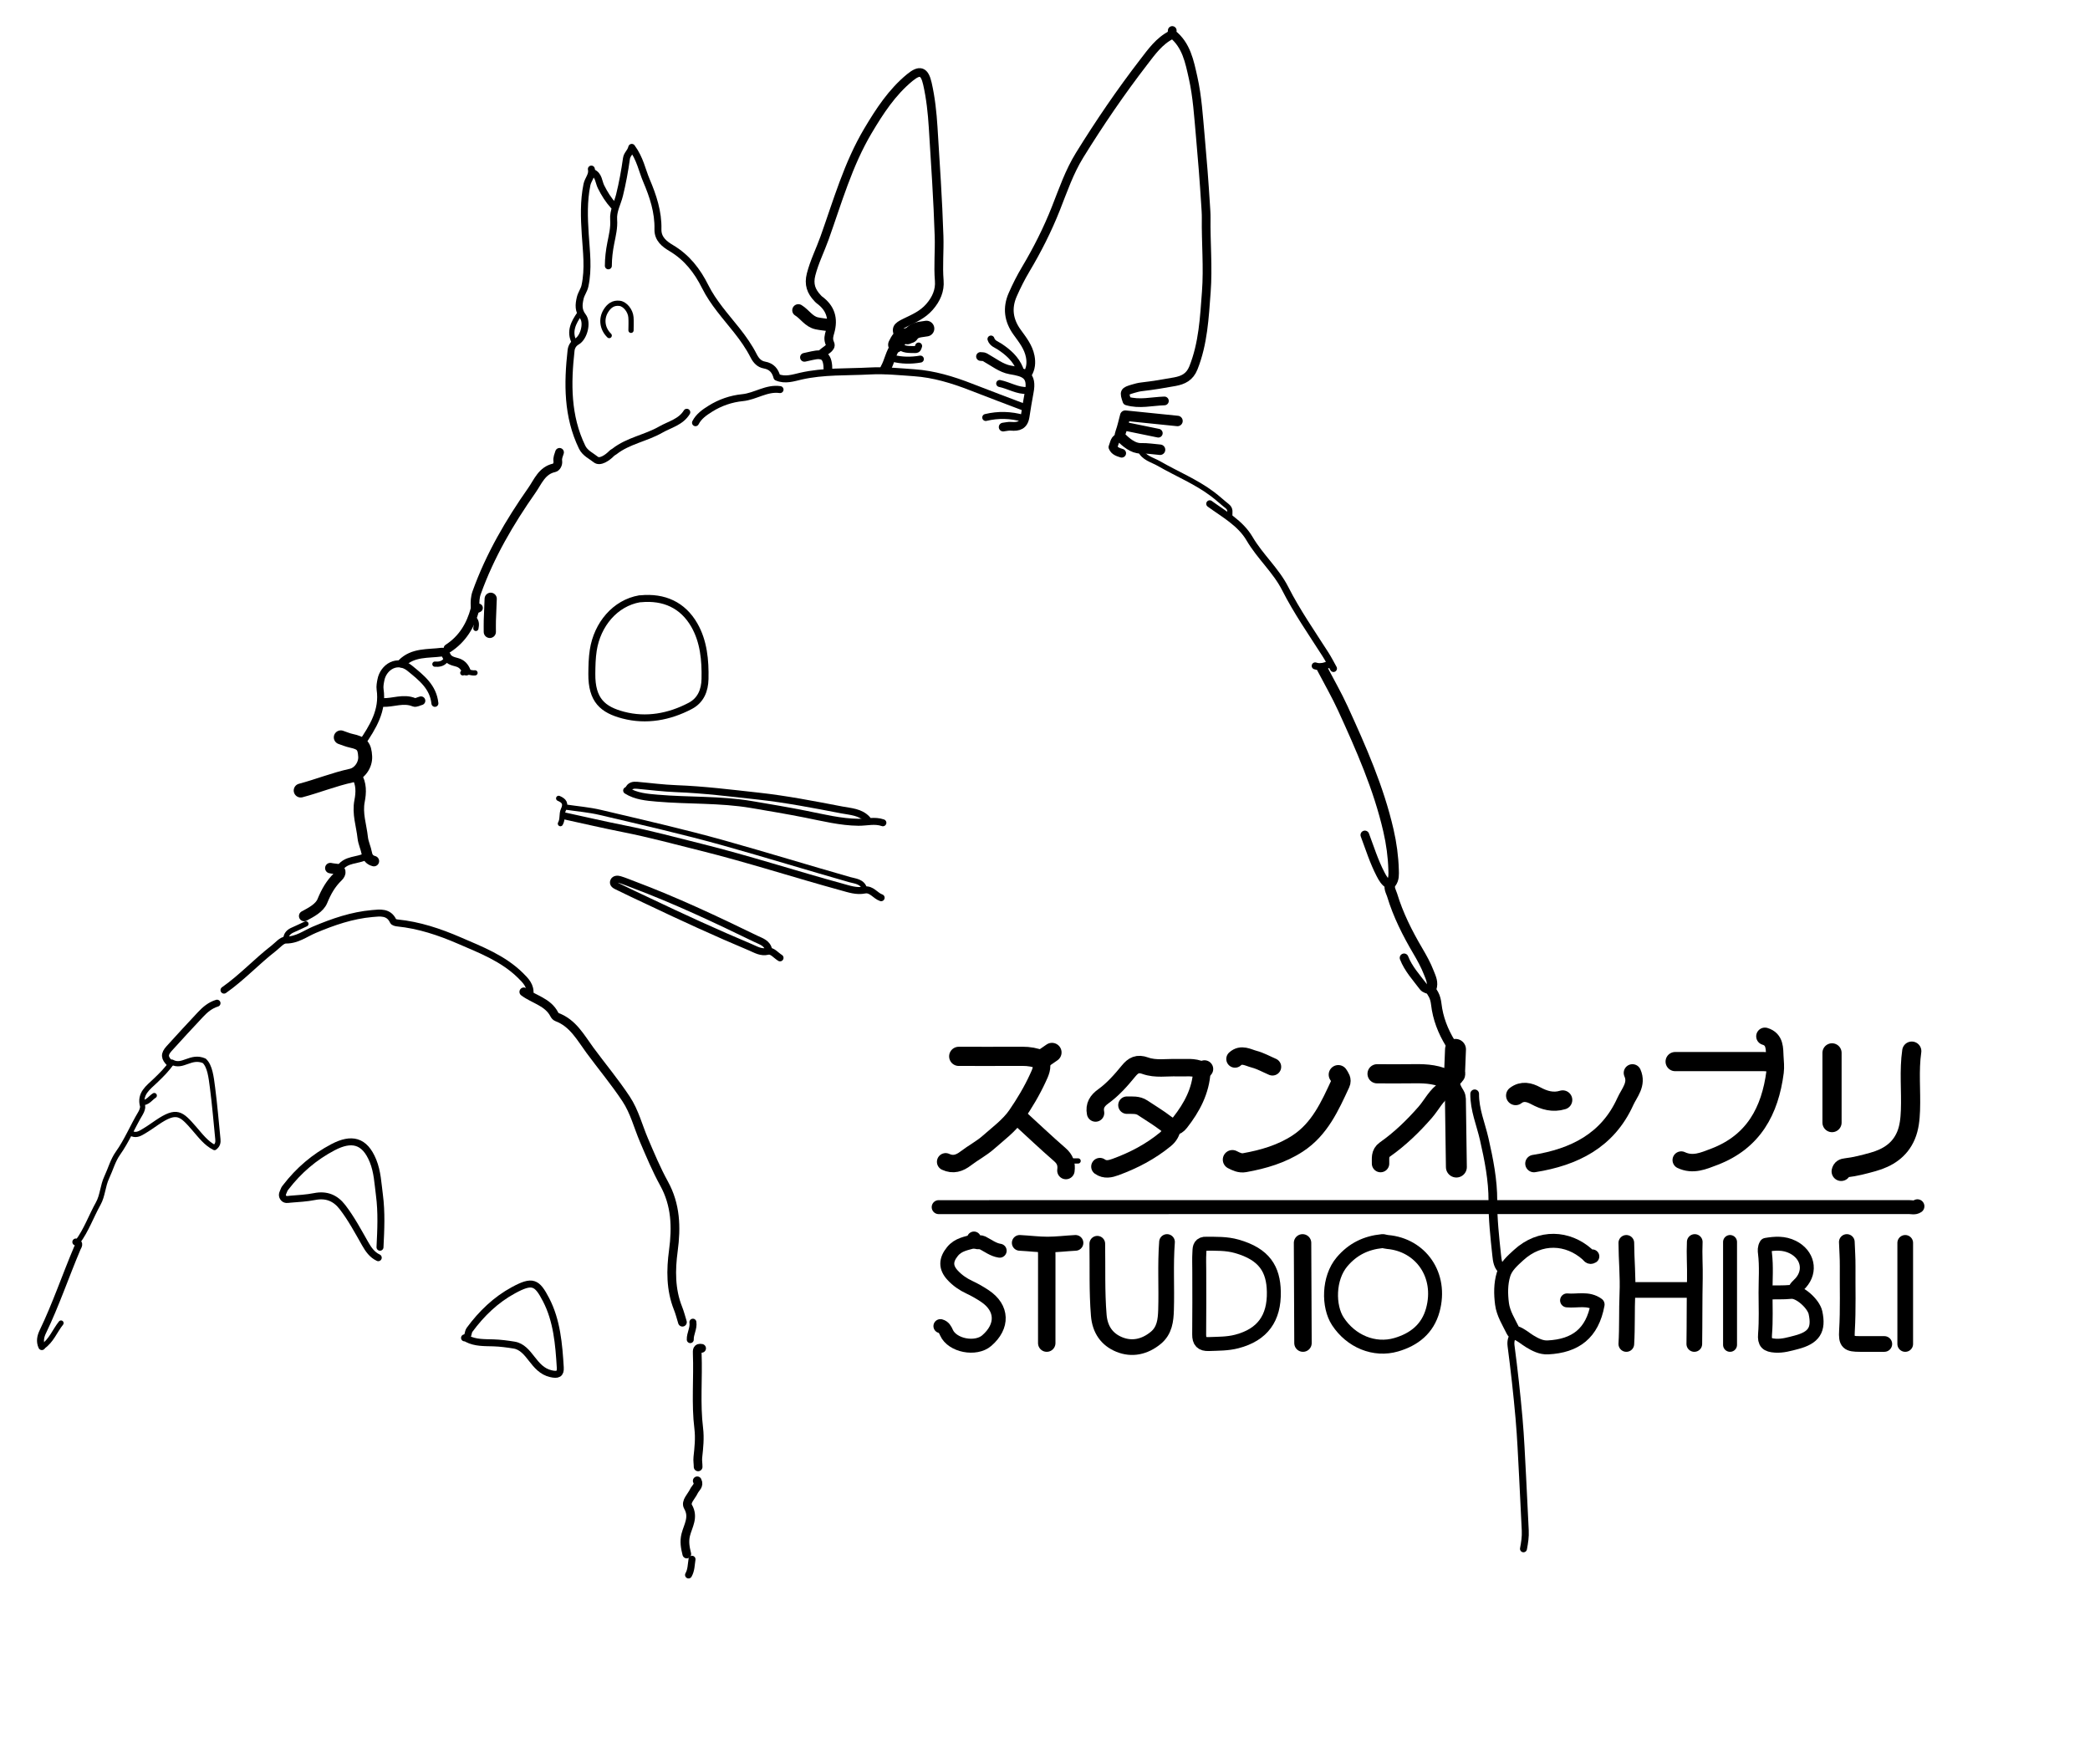 <svg version="1.1" id="Layer_1" xmlns="http://www.w3.org/2000/svg" xmlns:xlink="http://www.w3.org/1999/xlink" x="0px" y="0px"
	 width="100%" viewBox="0 0 1199 1012" enable-background="new 0 0 1199 1012" xml:space="preserve">
<path fill="none" opacity="1" stroke="#000000" stroke-linecap="round" stroke-linejoin="round" stroke-width="8"
	d="
M1100,692 
	C1098.422,693.059 1096.656,692.466 1095,692.466 
	C909.5,692.502 724,692.5 538.5,692.5 
"/>
<path fill="none" opacity="1" stroke="#000000" stroke-linecap="round" stroke-linejoin="round" stroke-width="5"
	d="
M516,193.5 
	C513.757,188.556 514.18,187.551 519.499,184.997 
	C524.42,182.634 529.287,180.547 533.163,176.144 
	C537.169,171.593 539.291,166.575 538.835,161.014 
	C538.136,152.485 538.997,144.007 538.726,135.493 
	C538.064,114.632 536.623,93.823 535.331,73.01 
	C534.813,64.666 533.913,56.24 532.04,47.991 
	C530.39,40.729 527.691,39.784 521.978,44.473 
	C511.718,52.895 504.655,63.753 497.974,74.985 
	C486.523,94.235 480.491,115.661 473.045,136.516 
	C470.546,143.517 467.175,150.144 465.307,157.451 
	C463.854,163.128 465.356,167.143 469.001,170.999 
	C469.325,171.341 469.629,171.718 470.006,171.992 
	C476.496,176.711 478.371,182.788 476.153,190.544 
	C475.624,192.39 474.887,194.465 476.146,197.165 
	C477.351,199.749 472.692,201.214 471,203.5 
"/>
<path fill="none" opacity="1" stroke="#000000" stroke-linecap="round" stroke-linejoin="round" stroke-width="5"
	d="
M672.5,17.5 
	C672.5,18.167 672.217,19.19 672.541,19.448 
	C680.625,25.862 682.389,35.308 684.452,44.511 
	C686.919,55.521 687.561,66.777 688.585,77.992 
	C689.786,91.149 690.804,104.308 691.626,117.492 
	C691.781,119.989 691.995,122.508 691.961,124.999 
	C691.772,139.167 693.107,153.322 692.041,167.503 
	C690.932,182.261 690.239,197 684.634,211.053 
	C682.535,216.316 678.745,218.087 673.993,218.961 
	C667.689,220.12 661.352,221.165 654.988,221.893 
	C653.234,222.093 651.632,222.53 650.004,223.014 
	C644.868,224.54 644.747,224.82 646.5,229.999 
	C653.667,232.139 660.833,230.221 668,230 
"/>
<path fill="none" opacity="1" stroke="#000000" stroke-linecap="round" stroke-linejoin="round" stroke-width="5"
	d="
M672,20 
	C665.04,23.488 660.618,29.776 656.13,35.6 
	C642.947,52.708 630.781,70.548 619.404,88.941 
	C613.432,98.595 609.831,109.238 605.738,119.594 
	C600.926,131.768 595.097,143.299 588.44,154.464 
	C585.635,159.168 583.2,164.014 581.006,169.003 
	C577.645,176.645 578.594,183.749 583.466,190.525 
	C586.565,194.836 589.977,199.02 591.023,204.496 
	C591.702,208.047 591.414,211.379 589.5,214.5 
"/>
<path fill="none" opacity="1" stroke="#000000" stroke-linecap="round" stroke-linejoin="round" stroke-width="5"
	d="
M300.5,569 
	C306.3,573.378 314.335,574.736 318.026,581.987 
	C318.331,582.586 318.911,583.24 319.513,583.464 
	C328.766,586.91 333.11,595.261 338.464,602.527 
	C345.325,611.839 352.75,620.705 359.161,630.394 
	C364.048,637.781 366.047,646.152 369.416,654.036 
	C373.025,662.484 376.55,670.946 380.988,679.007 
	C387.684,691.167 388.12,703.934 386.288,717.539 
	C384.819,728.442 384.672,739.79 388.97,750.512 
	C390.006,753.097 390.667,755.833 391.5,758.5 
"/>
<path fill="none" opacity="1" stroke="#000000" stroke-linecap="round" stroke-linejoin="round" stroke-width="4"
	d="
M441,545 
	C440.17,540.907 436.521,540 433.488,538.524 
	C410.528,527.352 387.426,516.494 363.5,507.5 
	C360.834,506.498 358.205,505.371 355.482,504.561 
	C354.337,504.221 352.665,504.171 352.064,505.528 
	C351.348,507.148 353.079,507.952 354.035,508.431 
	C359.966,511.402 366.008,514.15 371.999,517.003 
	C391.329,526.211 410.784,535.149 430.525,543.441 
	C433.637,544.749 436.533,546.682 440.553,545.724 
	C442.999,545.141 445.196,548.116 447.5,549.5 
"/>
<path fill="none" opacity="1" stroke="#000000" stroke-linecap="round" stroke-linejoin="round" stroke-width="4"
	d="
M218,715.5 
	C218.498,705.489 218.987,695.53 217.659,685.479 
	C216.788,678.886 216.536,672.257 214.003,665.999 
	C209.178,654.079 201.582,652.607 191.059,658.113 
	C180.432,663.672 171.364,671.414 164.004,681.003 
	C163.639,681.479 163.209,681.958 163.024,682.508 
	C162.538,683.957 161.344,685.316 162.486,687.009 
	C163.559,688.598 165.163,688.054 166.496,687.949 
	C171.173,687.58 175.898,687.326 180.485,686.423 
	C187.238,685.093 192.422,687.214 196.492,692.506 
	C201.533,699.063 205.409,706.351 209.488,713.507 
	C211.359,716.788 213.446,719.822 217,721.5 
"/>
<path fill="none" opacity="1" stroke="#000000" stroke-linecap="round" stroke-linejoin="round" stroke-width="4"
	d="
M323.5,468 
	C335,470.5 346.466,473.17 358.008,475.457 
	C372.817,478.392 387.369,482.346 402.003,485.989 
	C429.255,492.771 455.961,501.474 483.031,508.886 
	C487.162,510.017 491.395,511.514 496.019,510.594 
	C499.962,509.809 502.158,513.87 505.5,515 
"/>
<path fill="none" opacity="1" stroke="#000000" stroke-linecap="round" stroke-linejoin="round" stroke-width="3"
	d="
M496,510 
	C494.812,505.624 490.6,505.51 487.467,504.617 
	C463.422,497.764 439.519,490.413 415.454,483.662 
	C391.997,477.082 368.197,471.705 344.48,466.084 
	C337.944,464.534 331.167,464 324.5,463 
"/>
<path fill="none" opacity="1" stroke="#000000" stroke-linecap="round" stroke-linejoin="round" stroke-width="4"
	d="
M304,570.5 
	C304.656,565.589 301.591,562.535 298.499,559.501 
	C288.584,549.771 275.865,544.906 263.48,539.547 
	C252.125,534.633 240.431,530.72 228.003,529.468 
	C227.145,529.381 225.849,529.057 225.575,528.465 
	C222.997,522.894 217.996,523.683 213.507,524.078 
	C201.935,525.096 191.118,528.833 180.432,533.34 
	C175.146,535.57 170.402,539.343 163.997,539.272 
	C161.683,539.246 159.276,542.259 157.01,544.013 
	C147.179,551.618 138.721,560.856 128.5,568 
"/>
<path fill="none" opacity="1" stroke="#000000" stroke-linecap="round" stroke-linejoin="round" stroke-width="4"
	d="
M349,152.5 
	C349.014,148.111 349.54,143.811 350.394,139.479 
	C351.265,135.062 352.388,130.628 352.042,125.997 
	C351.669,121.006 354.252,116.645 355.404,111.976 
	C357.108,105.068 358.395,98.032 359.382,90.983 
	C359.751,88.35 361.672,87.554 362.434,84.547 
	C367.255,91.107 368.341,97.683 370.849,103.564 
	C374.623,112.412 377.7,121.651 377.45,131.499 
	C377.305,137.165 381.373,140.109 385.101,142.33 
	C394.102,147.694 399.994,155.297 404.574,164.463 
	C409.197,173.713 416.218,181.389 422.598,189.422 
	C426.287,194.067 429.688,198.887 432.329,204.087 
	C433.822,207.027 435.695,208.891 438.518,209.399 
	C442.755,210.162 444.75,212.699 445.717,216.376 
	C450.41,218.45 455.159,216.759 459.451,215.784 
	C472.557,212.806 485.787,213.533 498.99,212.819 
	C507.573,212.355 516.067,213.256 524.477,213.832 
	C535.592,214.592 546.497,217.867 557.008,221.979 
	C567.471,226.073 578,230 588.5,234 
"/>
<path fill="none" opacity="1" stroke="#000000" stroke-linecap="round" stroke-linejoin="round" stroke-width="4"
	d="
M497.5,470 
	C493.587,465.741 487.966,465.601 482.973,464.643 
	C467.047,461.59 451.077,458.464 434.978,456.701 
	C419.366,454.99 403.743,453.017 388.002,452.433 
	C380.488,452.155 372.999,451.174 365.5,450.495 
	C363.3,450.296 361.379,450.591 360.5,453 
"/>
<path fill="none" opacity="1" stroke="#000000" stroke-linecap="round" stroke-linejoin="round" stroke-width="4"
	d="
M359.5,453.5 
	C364.851,456.874 371.058,457.361 377.011,457.876 
	C394.978,459.433 413.123,458.497 430.997,461.516 
	C441.345,463.263 451.698,465.008 461.991,467.045 
	C472.11,469.048 482.221,471.612 492.503,471.715 
	C497.153,471.762 501.833,470.367 506.5,472 
"/>
<path fill="none" opacity="1" stroke="#000000" stroke-linecap="round" stroke-linejoin="round" stroke-width="9"
	d="
M669.5,712.5 
	C668.491,725.489 669.349,738.505 668.942,751.498 
	C668.758,757.396 668.158,763.3 663.016,767.519 
	C656.699,772.701 649.363,774.284 642.083,771.298 
	C635.102,768.435 631.024,762.81 630.346,754.513 
	C629.229,740.833 629.727,727.169 629.5,713.5 
"/>
<path fill="none" opacity="1" stroke="#000000" stroke-linecap="round" stroke-linejoin="round" stroke-width="6"
	d="
M758.5,383.5 
	C762.5,391.167 766.844,398.676 770.435,406.53 
	C780.805,429.215 790.916,452.013 796.536,476.492 
	C798.242,483.92 799.264,491.401 799.483,499 
	C799.558,501.591 799.788,504.195 798.032,506.524 
	C796.257,508.877 798.011,511.382 798.639,513.458 
	C802.071,524.811 807.376,535.336 813.397,545.561 
	C815.719,549.504 817.972,553.561 819.671,557.934 
	C820.867,561.013 822.276,563.627 821.084,567.029 
	C820.684,568.169 821.787,569.385 822.406,570.55 
	C823.277,572.186 823.743,574.139 823.958,576.005 
	C824.897,584.143 827.786,591.555 832.026,598.484 
	C832.504,599.266 833.333,599.833 834,600.5 
"/>
<path fill="none" opacity="1" stroke="#000000" stroke-linecap="round" stroke-linejoin="round" stroke-width="4"
	d="
M868.5,765 
	C867.308,767.185 866.484,769.162 866.859,772.018 
	C868.672,785.811 870.206,799.648 871.435,813.506 
	C872.423,824.644 872.879,835.831 873.487,847.001 
	C874.049,857.331 874.474,867.668 875.014,877.999 
	C875.201,881.562 874.655,885.031 874,888.5 
"/>
<path fill="none" opacity="1" stroke="#000000" stroke-linecap="round" stroke-linejoin="round" stroke-width="4"
	d="
M268,768 
	C272.73,770.456 277.975,770.201 283.004,770.352 
	C287.061,770.473 291.058,771.009 294.976,771.648 
	C299.45,772.379 302.305,776.001 305.02,779.484 
	C307.943,783.235 310.944,786.874 315.99,788.041 
	C319.975,788.963 321.651,788.284 321.422,784.505 
	C320.614,771.152 319.486,757.587 313.272,745.618 
	C308.029,735.517 305.505,734.235 294.582,740.151 
	C284.492,745.616 276.233,753.547 269.365,762.901 
	C268.265,764.399 269.002,767.001 266.5,767.5 
"/>
<path fill="none" opacity="1" stroke="#000000" stroke-linecap="round" stroke-linejoin="round" stroke-width="11"
	d="
M1096.75,603 
	C1095.115,614.303 1096.424,625.671 1095.998,637 
	C1095.813,641.944 1095.329,646.94 1093.412,651.463 
	C1089.892,659.766 1083.029,664.18 1074.516,666.559 
	C1069.392,667.991 1064.27,669.34 1058.993,669.939 
	C1057.471,670.111 1056.559,670.498 1056.25,672 
"/>
<path fill="none" opacity="1" stroke="#000000" stroke-linecap="round" stroke-linejoin="round" stroke-width="8"
	d="
M1014,741.5 
	C1018.499,741.295 1022.988,741.568 1027.511,741.114 
	C1032.305,740.633 1040.393,747.926 1041.5,753 
	C1043.656,762.879 1040.623,767.413 1030.514,770.055 
	C1026.545,771.092 1022.631,772.25 1018.502,771.976 
	C1013.667,771.655 1012.189,770.288 1012.571,765.506 
	C1013.212,757.508 1012.871,749.392 1012.859,741.501 
	C1012.848,734.115 1013.455,726.476 1012.538,718.995 
	C1012.346,717.433 1012.205,715.767 1013.197,714.129 
	C1018.279,713.279 1023.416,712.873 1028.526,715.449 
	C1037.025,719.735 1039.181,729.099 1032.997,735.998 
	C1031.628,737.526 1029.761,738.7 1029.5,741 
"/>
<path fill="none" opacity="1" stroke="#000000" stroke-linecap="round" stroke-linejoin="round" stroke-width="5"
	d="
M321,259.5 
	C320.48,261.129 319.734,262.718 320.004,264.499 
	C320.279,266.314 319.138,268.123 317.972,268.368 
	C310.872,269.864 308.537,276.414 305.214,281.15 
	C292.36,299.472 281.065,318.761 273.46,339.986 
	C272.508,342.643 272.421,345.301 272.565,347.997 
	C272.608,348.812 273.469,349.471 274.5,348.75 
"/>
<path fill="none" opacity="1" stroke="#000000" stroke-linecap="round" stroke-linejoin="round" stroke-width="4"
	d="
M339.25,97 
	C340.052,100.388 337.349,102.828 336.717,105.943 
	C334.775,115.516 335.13,124.869 335.751,134.516 
	C336.379,144.271 337.721,154.178 335.58,164.018 
	C335.034,166.528 333.44,168.449 332.858,170.967 
	C331.957,174.869 331.713,178.109 334.404,181.574 
	C337.157,185.118 334.988,193.634 330.955,195.921 
	C328.783,197.152 327.82,199.186 327.617,201.013 
	C325.504,219.971 325.335,238.74 333.951,256.524 
	C335.64,260.01 339.209,261.537 341.801,263.626 
	C344.171,265.536 348.399,262.694 351.013,260.012 
	C351.423,259.591 352.025,259.365 352.496,258.995 
	C360.379,252.809 370.492,251.348 378.992,246.487 
	C384.216,243.499 390.545,242.151 394,236.5 
"/>
<path fill="none" opacity="1" stroke="#000000" stroke-linecap="round" stroke-linejoin="round" stroke-width="8"
	d="
M559,712 
	C554.493,713.291 549.791,713.812 546.425,717.939 
	C542.522,722.723 542.355,727.055 546.472,731.526 
	C549.212,734.502 552.471,736.759 556.038,738.418 
	C559.186,739.882 562.135,741.58 565.006,743.492 
	C575.308,750.351 575.545,760.922 566.069,769.08 
	C559.732,774.535 546.305,771.953 542.991,764.504 
	C542.265,762.872 541.464,761.256 539.5,760.75 
"/>
<path fill="none" opacity="1" stroke="#000000" stroke-linecap="round" stroke-linejoin="round" stroke-width="10"
	d="
M1012.5,594.5 
	C1018.478,596.258 1017.942,601.825 1018.195,606.018 
	C1018.369,608.923 1018.703,612.134 1018.336,614.979 
	C1015.449,637.306 1005.958,655.022 983.534,663.588 
	C977.225,665.998 971.238,668.676 964.5,665.5 
"/>
<path fill="none" opacity="1" stroke="#000000" stroke-linecap="round" stroke-linejoin="round" stroke-width="11"
	d="
M767.75,616.5 
	C768.698,618.034 769.953,619.46 769.007,621.503 
	C762.979,634.525 757.118,647.708 744.481,655.971 
	C735.219,662.026 724.789,665.06 713.999,666.997 
	C711.413,667.461 709.199,666.372 707,665.25 
"/>
<path fill="none" opacity="1" stroke="#000000" stroke-linecap="round" stroke-linejoin="round" stroke-width="5"
	d="
M402.5,773.5 
	C399.87,773.003 399.927,774.724 399.996,776.5 
	C400.555,790.828 399.094,805.177 400.865,819.517 
	C401.531,824.914 400.951,830.531 400.348,835.983 
	C400.133,837.922 400.511,839.667 400.5,841.5 
"/>
<path fill="none" opacity="1" stroke="#000000" stroke-linecap="round" stroke-linejoin="round" stroke-width="10"
	d="
M936.5,615.5 
	C939.427,622.033 934.722,626.836 932.401,631.955 
	C922.233,654.396 903.027,663.841 880,667.5 
"/>
<path fill="none" opacity="1" stroke="#000000" stroke-linecap="round" stroke-linejoin="round" stroke-width="5"
	d="
M846,627.5 
	C845.903,636.575 849.522,644.863 851.484,653.504 
	C854.138,665.192 856.503,676.96 856.441,689 
	C856.389,699.399 857.509,709.696 858.613,719.988 
	C858.955,723.184 859.307,726.827 862.5,729 
"/>
<path fill="none" opacity="1" stroke="#000000" stroke-linecap="round" stroke-linejoin="round" stroke-width="4"
	d="
M694,289 
	C702.241,295.007 711.574,300.01 716.88,309.07 
	C722.849,319.261 732.006,327.224 737.279,337.612 
	C744.033,350.92 752.501,363.034 760.479,375.513 
	C762.124,378.087 763.5,380.833 765,383.5 
"/>
<path fill="none" opacity="1" stroke="#000000" stroke-linecap="round" stroke-linejoin="round" stroke-width="8"
	d="
M899,746 
	C904.874,746.548 911.133,744.402 916.525,748.365 
	C913.484,764.951 903.826,772.166 887.998,772.968 
	C884.127,773.164 880.717,771.357 877.537,769.439 
	C874.848,767.818 872.521,765.531 869.471,764.594 
	C868.684,764.353 868.267,763.958 868.034,763.483 
	C865.563,758.448 862.384,753.522 861.676,747.978 
	C860.962,742.398 860.869,736.536 862.567,731.021 
	C863.986,726.413 867.766,723.183 871.1,720.108 
	C883.661,708.523 899.517,709.783 910.505,719.494 
	C911.348,720.239 911.927,721.708 913.5,720.75 
"/>
<path fill="none" opacity="1" stroke="#000000" stroke-linecap="round" stroke-linejoin="round" stroke-width="8"
	d="
M992.5,712.5 
	C992.5,732.167 992.5,751.833 992.5,771.5 
"/>
<path fill="none" opacity="1" stroke="#000000" stroke-linecap="round" stroke-linejoin="round" stroke-width="9"
	d="
M1093,713 
	C1093,732.333 1093,751.667 1093,771 
"/>
<path fill="none" opacity="1" stroke="#000000" stroke-linecap="round" stroke-linejoin="round" stroke-width="10"
	d="
M747.25,713 
	C747.333,732.167 747.417,751.333 747.5,770.5 
"/>
<path fill="none" opacity="1" stroke="#000000" stroke-linecap="round" stroke-linejoin="round" stroke-width="3"
	d="
M654,258 
	C656.107,262.811 661.037,263.729 664.993,266.012 
	C675.146,271.869 686.091,276.303 695.563,283.416 
	C698.526,285.64 701.192,288.145 704.064,290.42 
	C706.213,292.122 705.409,294.055 705.5,296 
"/>
<path fill="none" opacity="1" stroke="#000000" stroke-linecap="round" stroke-linejoin="round" stroke-width="11"
	d="
M1016.5,610 
	C1014.288,608.818 1011.879,609.003 1009.5,609.002 
	C993.333,608.998 977.167,609 961,609 
"/>
<path fill="none" opacity="1" stroke="#000000" stroke-linecap="round" stroke-linejoin="round" stroke-width="10"
	d="
M601,715 
	C600.199,716.603 600.514,718.326 600.512,720 
	C600.492,736.833 600.5,753.667 600.5,770.5 
"/>
<path fill="none" opacity="1" stroke="#000000" stroke-linecap="round" stroke-linejoin="round" stroke-width="9"
	d="
M1059.5,712.5 
	C1059.667,717.167 1060.007,721.835 1059.966,726.5 
	C1059.86,738.833 1060.31,751.167 1059.571,763.504 
	C1059.172,770.176 1060.296,770.993 1067,770.999 
	C1071.667,771.003 1076.333,771 1081,771 
"/>
<path fill="none" opacity="1" stroke="#000000" stroke-linecap="round" stroke-linejoin="round" stroke-width="3"
	d="
M44.5,712.5 
	C49.538,705.733 52.293,697.725 56.366,690.425 
	C58.903,685.878 58.923,680.315 61.25,675.382 
	C63.397,670.829 64.752,665.659 67.644,661.603 
	C72.824,654.339 76.101,646.123 80.646,638.588 
	C81.509,637.158 82.004,635.242 81.815,634.551 
	C79.856,627.417 85.027,623.937 89.057,620.06 
	C92.487,616.76 95.896,613.509 98.622,609.312 
	C104.767,612.746 109.444,605.187 117.189,608.573 
	C120.446,611.604 121.134,617.917 121.926,624.01 
	C123.201,633.807 124.011,643.666 124.99,653.501 
	C125.158,655.192 125.032,656.844 123.067,658.32 
	C118.253,655.925 115.025,651.537 111.504,647.496 
	C103.981,638.86 101.511,636.135 89.997,643.996 
	C87.516,645.69 85.064,647.442 82.479,648.965 
	C80.527,650.114 78.494,651.417 76,650.5 
"/>
<path fill="none" opacity="1" stroke="#000000" stroke-linecap="round" stroke-linejoin="round" stroke-width="12"
	d="
M835,602 
	C834.833,606.167 834.663,610.333 834.504,614.5 
	C834.478,615.166 834.788,616.155 834.457,616.451 
	C829.908,620.523 831.817,624.418 834.415,628.553 
	C835.138,629.704 834.956,631.498 834.981,633 
	C835.182,645.166 835.333,657.333 835.5,669.5 
"/>
<path fill="none" opacity="1" stroke="#000000" stroke-linecap="round" stroke-linejoin="round" stroke-width="11"
	d="
M603.5,603.75 
	C601.484,605.144 599.468,606.539 597.355,608 
	C593.967,606.596 590.317,605.96 586.5,605.978 
	C574.333,606.037 562.167,606 550,606 
"/>
<path fill="none" opacity="1" stroke="#000000" stroke-linecap="round" stroke-linejoin="round" stroke-width="4"
	d="
M447.5,223.5 
	C439.785,222.379 433.398,227.39 426.012,228.121 
	C419.457,228.769 413.181,230.908 407.487,234.48 
	C404.105,236.601 400.889,238.83 399,242.5 
"/>
<path fill="none" opacity="1" stroke="#000000" stroke-linecap="round" stroke-linejoin="round" stroke-width="11"
	d="
M831.5,620 
	C825.289,616.39 818.485,615.851 811.5,615.972 
	C804.335,616.097 797.167,616 790,616 
"/>
<path fill="none" opacity="1" stroke="#000000" stroke-linecap="round" stroke-linejoin="round" stroke-width="10"
	d="
M829,625 
	C823.905,628.217 821.413,633.744 817.615,638.1 
	C810.646,646.093 803.115,653.367 794.469,659.456 
	C791.383,661.631 792.086,664.6 792,667.5 
"/>
<path fill="none" opacity="1" stroke="#000000" stroke-linecap="round" stroke-linejoin="round" stroke-width="10"
	d="
M672.5,647 
	C671.912,649.626 670.856,651.712 668.574,653.59 
	C659.989,660.658 650.343,665.681 639.991,669.477 
	C637.019,670.567 633.945,671.325 631,669.25 
"/>
<path fill="none" opacity="1" stroke="#000000" stroke-linecap="round" stroke-linejoin="round" stroke-width="3"
	d="
M362,189.5 
	C362,187 362.158,184.488 361.963,182.003 
	C361.664,178.195 358.574,174.419 355.497,174.024 
	C351.789,173.548 349.325,175.431 347.486,178.491 
	C344.766,183.017 345.53,188.631 349.5,192.5 
"/>
<path fill="none" opacity="1" stroke="#000000" stroke-linecap="round" stroke-linejoin="round" stroke-width="11"
	d="
M1051,604 
	C1051,617.333 1051,630.667 1051,644 
"/>
<path fill="none" opacity="1" stroke="#000000" stroke-linecap="round" stroke-linejoin="round" stroke-width="4"
	d="
M43.5,712.5 
	C46.453,712.918 44.668,715.271 44.38,715.949 
	C37.604,731.905 32.076,748.376 24.542,764.02 
	C23.27,766.662 22.631,769.576 24,772.5 
"/>
<path fill="none" opacity="1" stroke="#000000" stroke-linecap="round" stroke-linejoin="round" stroke-width="4"
	d="
M124.5,575.5 
	C120.645,576.66 117.682,579.16 115.013,582.013 
	C108.971,588.473 102.944,594.949 97.024,601.521 
	C94.045,604.827 94.272,606.878 97.5,610 
"/>
<path fill="none" opacity="1" stroke="#000000" stroke-linecap="round" stroke-linejoin="round" stroke-width="10"
	d="
M628.5,638.5 
	C627.68,634.234 629.498,631.419 632.95,628.931 
	C638.526,624.912 643.094,619.72 647.418,614.433 
	C650.165,611.076 652.624,609.774 657.046,611.373 
	C662.958,613.512 669.327,612.287 675.5,612.503 
	C680.119,612.664 684.84,611.804 689.278,613.943 
	C689.653,614.124 690.417,613.5 691,613.25 
"/>
<path fill="none" opacity="1" stroke="#000000" stroke-linecap="round" stroke-linejoin="round" stroke-width="10"
	d="
M597,608.5 
	C598.5,612.133 596.779,615.443 595.398,618.453 
	C591.975,625.911 587.664,633.099 583.102,639.726 
	C579.006,645.677 572.582,650.437 566.923,655.412 
	C562.991,658.869 558.211,661.341 554.037,664.548 
	C550.432,667.318 546.798,668.506 542.5,666.5 
"/>
<path fill="none" opacity="1" stroke="#000000" stroke-linecap="round" stroke-linejoin="round" stroke-width="9"
	d="
M970.75,740 
	C958.833,740 946.917,740 935,740 
"/>
<path fill="none" opacity="1" stroke="#000000" stroke-linecap="round" stroke-linejoin="round" stroke-width="10"
	d="
M689.5,614.5 
	C688.865,625.83 683.787,635.296 676.971,643.977 
	C674.652,646.932 672.084,646.995 668.943,644.573 
	C664.671,641.279 660.001,638.499 655.5,635.5 
	C652.726,633.653 649.574,634.054 646.5,634 
"/>
<path fill="none" opacity="1" stroke="#000000" stroke-linecap="round" stroke-linejoin="round" stroke-width="8"
	d="
M195.5,423 
	C197.5,423.667 199.459,424.525 201.508,424.964 
	C207.611,426.273 209.175,427.953 209.5,434 
	C209.759,438.823 206.268,443.911 201.49,444.954 
	C191.613,447.109 182.242,450.924 172.5,453.5 
"/>
<path fill="none" opacity="1" stroke="#000000" stroke-linecap="round" stroke-linejoin="round" stroke-width="9"
	d="
M933,713 
	C933.037,722.677 934.019,732.43 933.607,741.983 
	C933.189,751.662 933.573,761.342 933,771 
"/>
<path fill="none" opacity="1" stroke="#000000" stroke-linecap="round" stroke-linejoin="round" stroke-width="9"
	d="
M972.25,712.5 
	C971.915,719.505 972.461,726.527 972.317,733.496 
	C972.059,746 972.184,758.5 972,771 
"/>
<path fill="none" opacity="1" stroke="#000000" stroke-linecap="round" stroke-linejoin="round" stroke-width="6"
	d="
M665.5,258 
	C661.839,257.703 658.279,257.089 654.493,257.172 
	C649.911,257.272 645.977,253.701 642.566,250.431 
	C642.238,250.116 642.582,248.865 642.906,247.966 
	C643.959,245.048 644.604,241.983 645.548,238.443 
	C655.534,239.462 665.517,240.481 675.5,241.5 
"/>
<path fill="none" opacity="1" stroke="#000000" stroke-linecap="round" stroke-linejoin="round" stroke-width="5"
	d="
M783,479 
	C785.828,486.569 788.246,494.3 791.994,501.503 
	C793.228,503.876 794.499,506.195 797,507.5 
"/>
<path fill="none" opacity="1" stroke="#000000" stroke-linecap="round" stroke-linejoin="round" stroke-width="4"
	d="
M249.5,403.5 
	C248.51,394.047 241.85,388.893 235.103,383.374 
	C227.857,377.447 219.915,382.791 218.527,390.005 
	C218.181,391.804 217.801,393.72 218.059,395.491 
	C219.834,407.666 213.849,417.132 207.5,426.5 
"/>
<path fill="none" opacity="1" stroke="#000000" stroke-linecap="round" stroke-linejoin="round" stroke-width="6"
	d="
M189.5,498 
	C190.333,498.168 191.288,498.344 192.005,498.373 
	C196.238,498.541 195.704,501.165 193.902,502.899 
	C189.733,506.91 187.147,511.499 184.949,516.877 
	C183.317,520.87 178.585,523.302 174.5,525.5 
"/>
<path fill="none" opacity="1" stroke="#000000" stroke-linecap="round" stroke-linejoin="round" stroke-width="10"
	d="
M584,640.5 
	C592,647.833 599.877,655.308 608.065,662.426 
	C611.052,665.023 611.989,667.856 611.5,671.5 
"/>
<path fill="none" opacity="1" stroke="#000000" stroke-linecap="round" stroke-linejoin="round" stroke-width="5"
	d="
M575.5,245 
	C577,244.833 578.522,244.418 579.996,244.547 
	C584.284,244.923 587.277,244.025 588.082,239.013 
	C588.831,234.351 589.536,229.579 590.426,225.084 
	C592.45,214.874 587.59,213.541 579.552,212.193 
	C574.443,211.336 569.795,207.57 565.034,204.939 
	C564.119,204.434 563.333,204.668 562.5,204.5 
"/>
<path fill="none" opacity="1" stroke="#000000" stroke-linecap="round" stroke-linejoin="round" stroke-width="6"
	d="
M204.5,445 
	C207.455,449.518 207.205,454.782 206.29,459.459 
	C204.851,466.809 207.346,473.517 208.086,480.491 
	C208.41,483.545 209.873,486.462 210.436,489.512 
	C210.897,492.01 212.184,493.374 214.5,494 
"/>
<path fill="none" opacity="1" stroke="#000000" stroke-linecap="round" stroke-linejoin="round" stroke-width="5"
	d="
M241.5,402 
	C240.167,402.333 238.561,403.318 237.545,402.893 
	C231.455,400.347 225.5,403.255 219.5,403 
"/>
<path fill="none" opacity="1" stroke="#000000" stroke-linecap="round" stroke-linejoin="round" stroke-width="4"
	d="
M587,240 
	C579.876,237.986 572.711,237.758 565.5,239.5 
"/>
<path fill="none" opacity="1" stroke="#000000" stroke-linecap="round" stroke-linejoin="round" stroke-width="11"
	d="
M896.5,631 
	C890.922,632.717 885.931,631.243 880.966,628.564 
	C877.307,626.59 873.333,625.57 869.5,628.5 
"/>
<path fill="none" opacity="1" stroke="#000000" stroke-linecap="round" stroke-linejoin="round" stroke-width="5"
	d="
M805.5,549.5 
	C807.949,555.812 812.524,560.707 816.506,565.996 
	C817.493,567.307 819.105,567.456 820.5,568 
"/>
<path fill="none" opacity="1" stroke="#000000" stroke-linecap="round" stroke-linejoin="round" stroke-width="4"
	d="
M568.5,194.5 
	C569.26,197.007 571.773,197.704 573.567,198.899 
	C578.49,202.177 582.689,205.933 585,211.5 
"/>
<path fill="none" opacity="1" stroke="#000000" stroke-linecap="round" stroke-linejoin="round" stroke-width="5"
	d="
M400,849.5 
	C401.409,852.192 398.951,853.571 398.042,855.52 
	C396.683,858.432 393.102,861.556 394.725,864.37 
	C398.208,870.411 394.704,875.279 393.4,880.475 
	C392.428,884.344 393.092,887.867 394,891.5 
"/>
<path fill="none" opacity="1" stroke="#000000" stroke-linecap="round" stroke-linejoin="round" stroke-width="5"
	d="
M272.5,349.5 
	C269.997,358.835 265.265,366.634 257,372 
"/>
<path fill="none" opacity="1" stroke="#000000" stroke-linecap="round" stroke-linejoin="round" stroke-width="4"
	d="
M340,99 
	C343.569,100.477 343.427,104.398 344.774,107.112 
	C346.763,111.12 349.04,114.732 352,118 
"/>
<path fill="none" opacity="1" stroke="#000000" stroke-linecap="round" stroke-linejoin="round" stroke-width="7"
	d="
M281.5,343.5 
	C281.333,347.667 281.138,351.832 281.012,356 
	C280.946,358.165 281,360.333 281,362.5 
"/>
<path fill="none" opacity="1" stroke="#000000" stroke-linecap="round" stroke-linejoin="round" stroke-width="7"
	d="
M458,178 
	C461.68,180.248 463.978,184.48 468.506,185.471 
	C470.803,185.973 473.167,186.167 475.5,186.5 
"/>
<path fill="none" opacity="1" stroke="#000000" stroke-linecap="round" stroke-linejoin="round" stroke-width="3"
	d="
M332.5,180 
	C328.996,185.045 326.238,190.225 329.5,196.5 
"/>
<path fill="none" opacity="1" stroke="#000000" stroke-linecap="round" stroke-linejoin="round" stroke-width="5"
	d="
M645,244.5 
	C651.5,245.833 658,247.167 664.5,248.5 
"/>
<path fill="none" opacity="1" stroke="#000000" stroke-linecap="round" stroke-linejoin="round" stroke-width="4"
	d="
M573.5,220 
	C578.894,221.09 583.745,224.353 589.5,224 
"/>
<path fill="none" opacity="1" stroke="#000000" stroke-linecap="round" stroke-linejoin="round" stroke-width="10"
	d="
M708.5,607.5 
	C712.167,604.168 715.949,606.703 719.468,607.622 
	C723.111,608.574 726.5,610.5 730,612 
"/>
<path fill="none" opacity="1" stroke="#000000" stroke-linecap="round" stroke-linejoin="round" stroke-width="4"
	d="
M512,205.5 
	C517.296,206.86 522.633,206.919 528,206 
"/>
<path fill="none" opacity="1" stroke="#000000" stroke-linecap="round" stroke-linejoin="round" stroke-width="9"
	d="
M617,713 
	C611.646,713.276 606.158,713.964 600.999,713.973 
	C595.847,713.983 590.356,713.262 585,713 
"/>
<path fill="none" opacity="1" stroke="#000000" stroke-linecap="round" stroke-linejoin="round" stroke-width="5"
	d="
M267.5,385 
	C266.457,382.464 264.926,380.668 262.024,379.909 
	C259.718,379.307 257.089,378.669 256.013,375.995 
	C255.538,374.814 254.265,374 253.513,374.099 
	C245.557,375.157 236.941,373.997 230.5,380.5 
"/>
<path fill="none" opacity="1" stroke="#000000" stroke-linecap="round" stroke-linejoin="round" stroke-width="4"
	d="
M210,491.25 
	C205.154,493.841 198.629,492.703 195,498 
"/>
<path fill="none" opacity="1" stroke="#000000" stroke-linecap="round" stroke-linejoin="round" stroke-width="3"
	d="
M35,759 
	C31.44,763.453 29.46,769.136 24.5,772.5 
"/>
<path fill="none" opacity="1" stroke="#000000" stroke-linecap="round" stroke-linejoin="round" stroke-width="3"
	d="
M175.5,530 
	C173,531.167 170.525,532.392 167.993,533.483 
	C165.727,534.458 164.187,535.917 164,538.5 
"/>
<path fill="none" opacity="1" stroke="#000000" stroke-linecap="round" stroke-linejoin="round" stroke-width="4"
	d="
M515.5,198 
	C518.138,200.844 521.605,200.447 524.999,200.542 
	C526.628,200.587 526.619,199.452 527,198.5 
"/>
<path fill="none" opacity="1" stroke="#000000" stroke-linecap="round" stroke-linejoin="round" stroke-width="8"
	d="
M558.75,710.5 
	C559.072,713.73 561.955,712.108 563.543,712.916 
	C566.791,714.568 569.748,716.931 573.5,717.5 
"/>
<path fill="none" opacity="1" stroke="#000000" stroke-linecap="round" stroke-linejoin="round" stroke-width="9"
	d="
M531.5,188.5 
	C528.292,189.131 524.64,188.835 522.567,192.043 
	C521.933,193.024 520.75,191.834 520.5,193 
	C516.542,192.132 515.363,195.067 514,197.75 
"/>
<path fill="none" opacity="1" stroke="#000000" stroke-linecap="round" stroke-linejoin="round" stroke-width="4"
	d="
M397,894.5 
	C396.506,897.538 396.597,900.707 395,903.5 
"/>
<path fill="none" opacity="1" stroke="#000000" stroke-linecap="round" stroke-linejoin="round" stroke-width="5"
	d="
M461.5,205 
	C463,204.667 464.502,204.342 466,203.999 
	C472.774,202.444 475,204.544 475,212.5 
"/>
<path fill="none" opacity="1" stroke="#000000" stroke-linecap="round" stroke-linejoin="round" stroke-width="5"
	d="
M642.5,251 
	C639.346,251.509 639.414,254.362 638.465,256.526 
	C639.389,258.777 641.471,259.35 643.5,260 
"/>
<path fill="none" opacity="1" stroke="#000000" stroke-linecap="round" stroke-linejoin="round" stroke-width="4"
	d="
M397.5,758.5 
	C398.056,761.992 395.879,765.073 396,768.5 
"/>
<path fill="none" opacity="1" stroke="#000000" stroke-linecap="round" stroke-linejoin="round" stroke-width="3"
	d="
M612,666 
	C614.167,666 616.333,666 618.5,666 
"/>
<path fill="none" opacity="1" stroke="#000000" stroke-linecap="round" stroke-linejoin="round" stroke-width="6"
	d="
M514,198.5 
	C510.956,202.351 510.383,207.344 508,211.5 
"/>
<path fill="none" opacity="1" stroke="#000000" stroke-linecap="round" stroke-linejoin="round" stroke-width="3"
	d="
M88.5,628.5 
	C86.468,629.785 85.101,632.068 82.5,632.5 
"/>
<path fill="none" opacity="1" stroke="#000000" stroke-linecap="round" stroke-linejoin="round" stroke-width="3"
	d="
M255.5,379 
	C253.9,380.867 251.782,381.179 249.5,381 
"/>
<path fill="none" opacity="1" stroke="#000000" stroke-linecap="round" stroke-linejoin="round" stroke-width="3"
	d="
M320.5,458 
	C323.534,459.32 324.948,460.854 323.176,464.584 
	C322.091,466.866 322.955,470.012 321.5,472.5 
"/>
<path fill="none" opacity="1" stroke="#000000" stroke-linecap="round" stroke-linejoin="round" stroke-width="3"
	d="
M272,355 
	C273.548,356.612 273.397,358.534 273,360.5 
"/>
<path fill="none" opacity="1" stroke="#000000" stroke-linecap="round" stroke-linejoin="round" stroke-width="3"
	d="
M265.5,386 
	C267.833,384.655 270.167,386.313 272.5,386 
"/>
<path fill="none" opacity="1" stroke="#000000" stroke-linecap="round" stroke-linejoin="round" stroke-width="4"
	d="
M762.75,381 
	C760.094,382.107 757.414,383.02 754.5,382 
"/>
<path fill="none" opacity="1" stroke="#000000" stroke-linecap="round" stroke-linejoin="round" stroke-width="8"
	d="
M691.5,713.5 
	C697.541,713.503 703.58,713.297 709.506,714.98 
	C725.475,719.517 730.524,728.191 730.779,741.004 
	C731.08,756.142 724.376,765.697 709.517,769.567 
	C704.198,770.953 698.872,770.831 693.502,771.044 
	C689.442,771.205 687.898,769.555 687.947,765.499 
	C688.094,753.334 688,741.167 688,729 
	C688,725.5 687.84,721.99 688.062,718.504 
	C688.19,716.497 687.935,713.928 691,713.5 
"/>
<path fill="none" opacity="1" stroke="#000000" stroke-linecap="round" stroke-linejoin="round" stroke-width="4"
	d="
M367,343.5 
	C352.846,345.923 342.638,358.28 340.352,372.977 
	C339.645,377.527 339.568,381.988 339.523,386.5 
	C339.37,401.702 345.824,407.169 357.566,410.247 
	C370.707,413.69 383.851,411.332 395.976,404.954 
	C402.058,401.755 404.313,396.02 404.458,389.499 
	C404.696,378.766 403.689,367.952 398.323,358.601 
	C391.694,347.049 380.886,342.191 367.5,343.5 
"/>
<path fill="none" opacity="1" stroke="#000000" stroke-linecap="round" stroke-linejoin="round" stroke-width="8"
	d="
M793,712 
	C783.726,712.918 776.117,716.518 769.88,723.898 
	C761.974,733.252 761.906,749.426 767.502,757.999 
	C775.015,769.507 788.442,775.094 800.981,771.435 
	C811.263,768.435 819.029,762.368 821.992,751.498 
	C827.439,731.516 815.074,714.126 796.001,712.488 
	C795.16,712.416 794.333,712.167 793.5,712 
"/>
</svg>